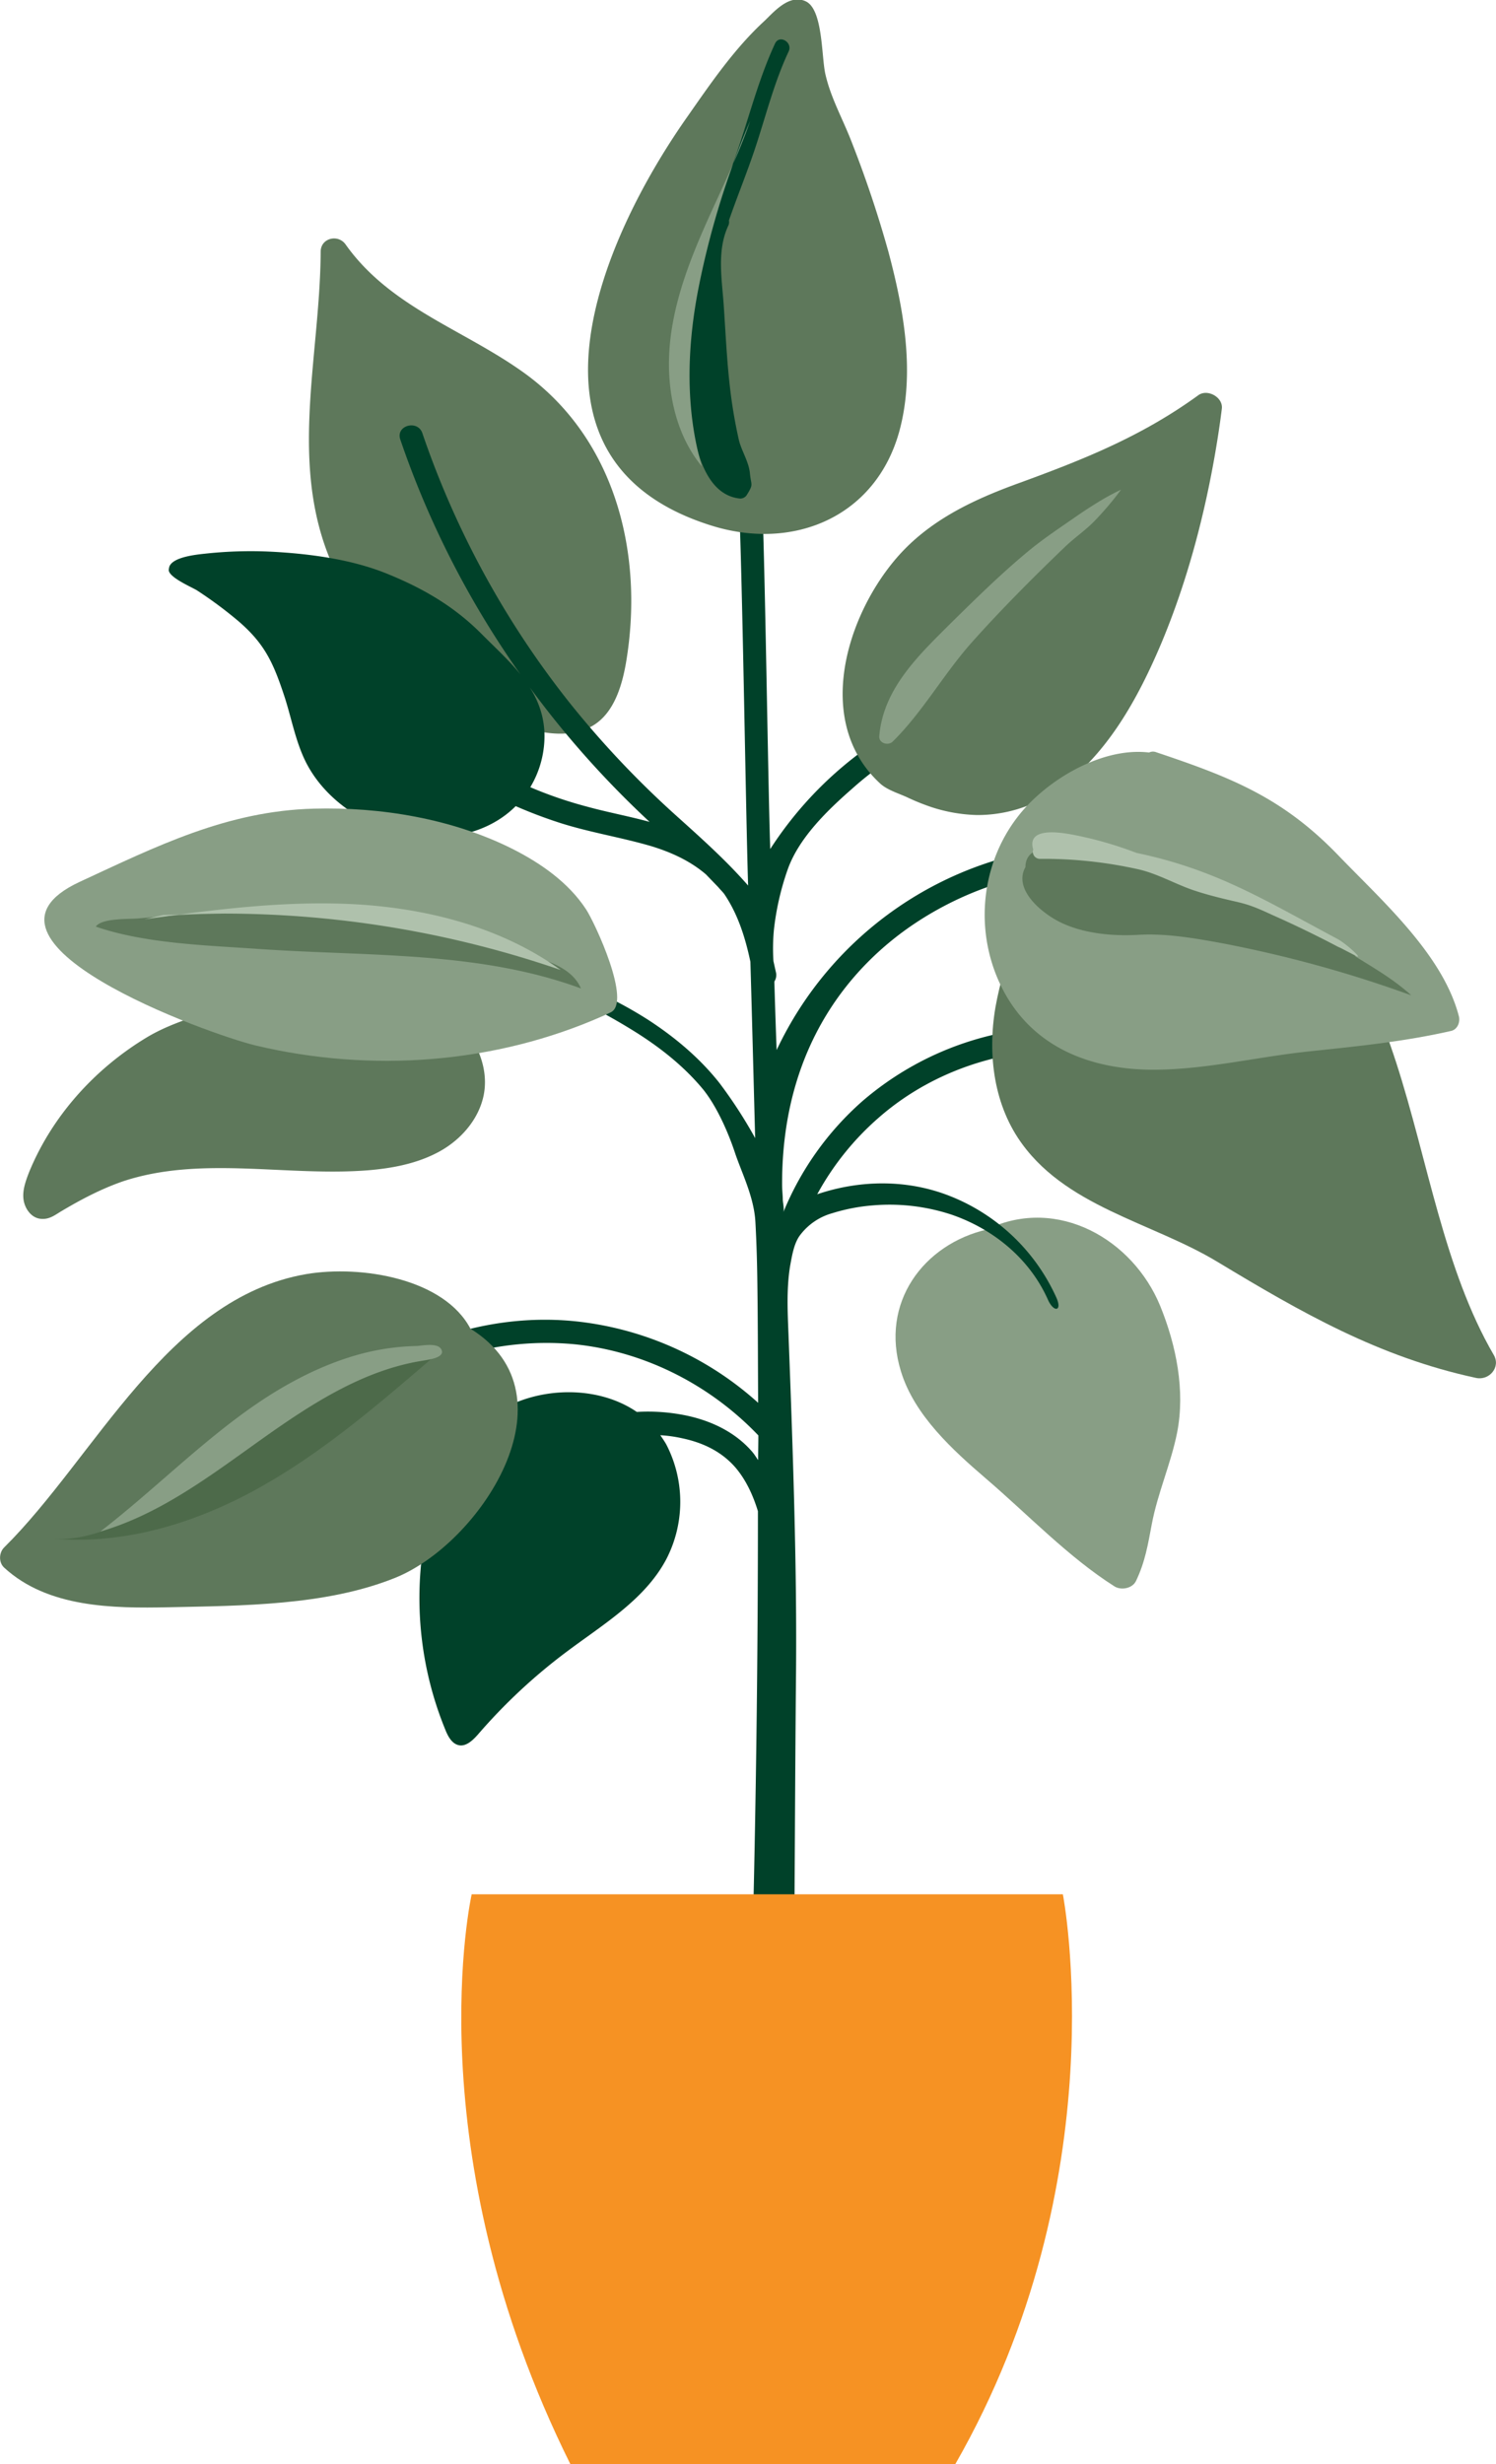 <svg xmlns="http://www.w3.org/2000/svg" width="655.9" height="1080" viewBox="0 0 655.9 1080"><g id="Layer_2" data-name="Layer 2"><g id="_377106780"><g id="plant2_377106780"><g><path d="M128.4 430.9a126.4 126.4.0 0 0-25.5 8.1c-12.8 5.6-26 8.2-38.3 15.5-23 13.8-41.9 34.7-52 59.6-1.4 3.7-2.8 7.6-2.3 11.5s3.2 7.9 7.1 8.5 6.4-1.4 9.2-3.1c8.7-5.2 17.8-10 27.4-13.3 34.2-11.3 71.5-2 107.3-4.8 10.9-.9 21.8-3 31.3-8.2s17.4-14.2 19.5-24.9c2.6-13.5-4.8-27.6-15.7-36C176.6 428.6 151.6 426.3 128.4 430.9z" fill="#5e785b"/><path d="M274.4 290.8c8.1-47.1-4.1-98.1-44.5-127.3-26.5-19.1-58.8-28.7-78.4-56.4-3.3-4.6-10.9-2.8-10.9 3.2-.3 48.9-15.8 98.2 8.5 144.2a131.4 131.4.0 0 0 82.1 64.9c9.8 2.6 20.9 3.7 29.4-1.8S272.6 301 274.4 290.8z" fill="#5e785b"/><path d="M508.7 572.4c-12-29.3-45-48.2-75.6-33.8l-.2.2c-28 6.4-47.2 32.2-37.9 62.2 5.9 19.3 22.7 34.5 37.5 47.2 18.2 15.6 36 34.3 56.2 47.1 3 1.8 7.9.8 9.4-2.5 4-8.4 5.2-15.9 6.9-24.9 2.6-13.7 8.4-26.5 11.1-40.1C519.7 609.4 515.7 589.6 508.7 572.4z" fill="#889e85"/><path d="M479.7 450.8a134.2 134.2.0 0 0-101.6 31.8 130.7 130.7.0 0 0-34.7 48.8c.6-1.3-.2-4.3-.2-5.8s-.3-4.2-.3-6.3c-.2-63.6 33.3-97 55-112.4a144.9 144.9.0 0 1 72.7-26.1c6.5-.5 6.6-10.6.0-10.2a156.8 156.8.0 0 0-130.1 89.6c-.4-10.2-.7-20.3-1-30a5.4 5.4.0 0 0 .8-3.6l-1.2-5.4a88.6 88.6.0 0 1 .2-13.6 118.9 118.9.0 0 1 6-26.4c4.9-14 17.6-26.2 28.6-35.8a142.9 142.9.0 0 1 40.2-25.3c2.5-1.1 4.3-3.4 3.5-6.2s-3.7-4.6-6.2-3.6a162.8 162.8.0 0 0-73.7 61.8c-1-28.7-2.2-124-3.7-156.7-.3-6.4-10.5-6.5-10.2.0 1.7 35 3.1 137.7 4.2 172.7-9.6-11-20.6-20.8-31.6-30.7a416.3 416.3.0 0 1-46.1-48.7 394.6 394.6.0 0 1-65.1-118.8c-2-6.1-11.8-3.5-9.7 2.7 21.9 64.2 59.7 121.5 109.3 167.6-9.1-2.5-18.4-4.2-27.5-6.7a181.4 181.4.0 0 1-24.8-8.5 43.6 43.6.0 0 0 6.2-23.9c-.8-19.2-15.1-30.7-27.5-43.2s-26.3-20.3-41.6-26.5-33.4-8.7-50.4-9.6a184.8 184.8.0 0 0-28.8.8c-3.6.4-14.3 1.3-16.1 5.6A5.7 5.7.0 0 0 74 250c.4 3.2 9.8 7.2 12.3 8.7a182.2 182.2.0 0 1 18.2 13.5c11.4 9.8 15.2 18 19.9 32.1 3.3 9.8 5 20.2 9.6 29.5 6.5 13 18.5 22.8 32 28.4 19.9 8.1 44.9 6.3 60.1-8.9a207.9 207.9.0 0 0 19.9 7.5c13 4.1 26.4 6.2 39.4 10 8.9 2.7 17.2 6.5 24.1 12.4l5.4 5.6c.9 1.1 1.9 2 2.7 3.1 6 8.9 9.2 19.2 11.4 29.6.9 30.6 2 75.3 2.1 77.3a204.5 204.5.0 0 0-15.7-24.2c-8.7-11-19.6-20.1-31.3-27.7-24.4-15.6-52.5-24.5-80-33-6.2-1.9-5.6 3.5.6 5.4 26.1 8 50.3 18.3 73.6 32.8 11.2 7 21.7 15.3 30.1 25.5 5.9 7.4 10.8 18.5 13.8 27.5s8.4 19.4 9 30.5.8 20.4.9 30.6c.2 16.2.2 32.4.3 48.6a141.6 141.6.0 0 0-78.9-35.6c-34.9-3.9-70.8 6.5-98.7 27.5-5.2 3.9-.1 12.7 5.1 8.8a131.4 131.4.0 0 1 91.6-26.4c30.8 3 59.7 17.7 81 40 0 3.6-.1 7.2-.1 10.8-.8-1.1-1.5-2.3-2.4-3.4-7.3-8.6-17.6-13.6-28.5-16a82.7 82.7.0 0 0-22.3-1.7c-19.4-13.3-49.6-10.8-67 4.4-15.8 13.9-23.8 34.9-26.8 55.8a152.2 152.2.0 0 0 9.9 79.2c1.2 3 3 6.2 6.1 6.7s6-2.3 8.2-4.8A245.1 245.1.0 0 1 248.3 724c16.1-12.1 34.4-22.9 43.8-40.6a54.7 54.7.0 0 0 0-50.4c-.8-1.4-1.7-2.7-2.6-4a59.1 59.1.0 0 1 9.4 1.3c9.1 1.9 17.3 5.7 23.5 12.8 4.7 5.5 7.8 12.3 9.9 19.2q0 93-2.3 185.9-2.1 79.9-5.8 159.8c-.3 6.5 20 6.5 20.3.0 4.3-94.3 3.6-180.3 4.5-274.7.3-33.7-.5-67.5-1.6-101.3-.5-15.7-1.1-31.5-1.7-47.2-.4-10-.9-20 .7-29.9.8-4.3 1.6-9.6 4.1-13.2a26.6 26.6.0 0 1 14.4-10 80.9 80.9.0 0 1 17.5-3.4 86.7 86.7.0 0 1 34.7 4c18.4 6.3 34.3 19.3 42.3 37.2 2.6 5.9 6.4 5.2 3.8-.7a85.7 85.7.0 0 0-46.4-44.5c-18.7-7.5-39.6-7.3-58.5-.9a121.5 121.5.0 0 1 27-33.6c25.7-22.5 60.6-32.5 94.4-28.9C486.2 461.6 486.1 451.5 479.7 450.8z" fill="#004129"/><g><path d="M389.5 110.3a496.3 496.3.0 0 0-16-47.8c-3.9-10.2-9.2-19.4-11.6-29.9-1.8-7.6-1-28.4-8.6-32s-14.7 5.5-18.7 9.1c-12.9 12-23.2 27.1-33.2 41.4C262.7 106 222 202.4 312.1 230.4c36 11.2 71.9-4 82.2-41.4C401.3 163.3 396.2 135.4 389.5 110.3z" fill="#5e785b"/><path d="M339.8 19.1c-8 17.2-12.2 35.8-18.8 53.6-7.8 21.2-15.5 42.1-17.8 64.8-1.7 17.4-5.5 78.4 21.3 81a3.4 3.4.0 0 0 3-1.7c3-4.8 1.8-4 1.3-9.3s-3.8-10-4.9-14.9a216.3 216.3.0 0 1-4-24.1c-1.3-11.6-1.8-23.2-2.6-34.8s-3.1-24 2.1-35a3.9 3.9.0 0 0 .2-2.1c3.8-11 8.2-21.6 11.8-32.6 4.6-14 8.1-28.1 14.4-41.5C347.6 18.5 341.7 15 339.8 19.1z" fill="#004129"/><path d="M309.2 98.8c-7.5 17-14.1 34.7-15.6 53.2s2.4 38.1 14.1 52.4c-7.4-25.5-6.5-52.9-1.3-78.9A366.9 366.9.0 0 1 328.9 53C323.5 68.7 315.9 83.6 309.2 98.8z" fill="#889e85"/></g><g><path d="M264.7 445.1l3-1.4c9.4-4.3-6.8-39.1-10.7-45.1-7.7-11.8-19.9-20.3-32.4-26.6-26.3-13.2-57.7-18.4-87-17.6-38.1 1-69 16.5-102.7 32.1-55.9 26 56.3 66.7 77.2 71.7C162.6 470.2 217.1 466.3 264.7 445.1z" fill="#889e85"/><path d="M113.5 415.9c47.5 3.3 96.5.8 141.2 17.3-3.3-7.9-12.4-11.5-20.6-13.9A447.4 447.4.0 0 0 82.4 400.9c-7.2.3-14.4.9-21.6 1.6-4.5.4-16.2-.2-18.8 3.6C63.8 413.6 90.7 414.3 113.5 415.9z" fill="#5e785b"/><g><path d="M245.8 425.1c-25.5-18.4-57.2-26.7-88.5-28.7-26.3-1.6-52.5 1-78.6 4.4A454.1 454.1.0 0 1 245.8 425.1z" fill="#afc1ac"/><path d="M63.3 402.9l15.4-2.1-7.1.2z" fill="#afc1ac"/></g></g><g><path d="M525.4 173.2c-24.8 18-50.1 28.1-78.6 38.5-20.7 7.5-40.4 16.8-54.7 34-21.7 26.1-34.8 71.2-6.3 97.6 3.2 3 8.3 4.4 12.3 6.3a95.7 95.7.0 0 0 10.5 4.2 69.6 69.6.0 0 0 19.7 3.4 60.6 60.6.0 0 0 33.8-10.1c22.8-15 36.9-41.1 47.2-65.5 11.1-26.6 18.6-54.8 23.5-83.1 1.1-6.4 2.1-12.9 2.9-19.4C536.3 174.1 529.4 170.3 525.4 173.2z" fill="#5e785b"/><path d="M482.9 219.2c-4.2 2.5-8.3 5.2-12.3 8-6.5 4.5-13.1 8.9-19.2 13.9-11.8 9.7-22.7 20.4-33.6 31.1-14.3 14.3-30.5 29.1-32.3 50.4-.3 3.1 3.9 4.4 5.9 2.4 13.1-12.9 22.4-29.7 34.7-43.5s26.9-28.5 41-42c4.2-4 9-7.2 13-11.4a133.4 133.4.0 0 0 11.4-13.5C488.6 216 485.7 217.5 482.9 219.2z" fill="#889e85"/></g><path d="M654.9 593.8c-43.6-75-28.3-190.7-125.8-226.1-51.8-18.9-82.2 23.5-91.9 69.8-4.4 20.7-2.5 43.5 9.1 61.2 19.8 30.1 58.6 36.8 87.6 54.4 36.5 22 70.5 41.6 113.3 50.8C652.9 605.1 658.1 599.2 654.9 593.8z" fill="#5e785b"/><g><path d="M507 329.7a3.9 3.9.0 0 0-3.2.1c-17.6-2.1-37.1 8-49.7 19.6-22.3 20.3-28.4 53.3-16.2 80.6 12.9 28.8 40.3 39.4 70.3 38.8 21.9-.4 43.8-5.7 65.6-8s41.9-4.3 62.5-9c2.8-.7 4-4 3.3-6.5-7.1-27.2-34.1-50.9-52.9-70.5C562.2 349.4 539.5 340.6 507 329.7z" fill="#889e85"/><path d="M615 433c-6.6-5.3-13.2-9.1-20.7-13.8a6.3 6.3.0 0 0-4.3-3.3l-3.2-.8c-40.3-21.9-87.4-42.2-130.5-42.4-4.5.0-6.8 3.7-6.7 7.3-4.8 8.5 4.1 17.7 12.7 22.8 10.5 6.2 24.9 7.6 36.8 6.9s24.3 1.4 36.8 3.7a539.9 539.9.0 0 1 82.8 22.8C617.5 435 616.2 434 615 433z" fill="#5e785b"/><path d="M586.2 411.4c-31.2-16.6-52.9-30.3-87.9-37.6a165.1 165.1.0 0 0-26-7.6c-5-1-22.5-4.7-19.3 6.1a3.1 3.1.0 0 0 3.1 4.1 190.3 190.3.0 0 1 42.6 4.5c8.5 1.8 16.8 6.7 25 9.4 6.3 2.1 12.7 3.6 19.2 5.1s10.9 3.8 16.5 6.3c11.9 5.3 23.5 11.2 35 17.2C598.3 421 590.1 413.4 586.2 411.4z" fill="#afc1ac"/></g><g><path d="M206.4 582.4h-.1c-11.5-22-47.8-28.1-72.1-24C73.4 568.9 41.7 638.7 1.9 678.1c-2.4 2.3-2.6 6.7.0 9 19.1 17.5 47.5 17.8 72 17.3 32.2-.7 68.9-.7 99.1-12.8C210.3 676.8 253.4 611.7 206.4 582.4z" fill="#5e785b"/><path d="M23 674.3c31.5 2.9 63.1-6.9 90.7-22.3s51.7-36.1 75.7-56.7c-32.8.5-59 19.1-84.6 37.7C83.9 648.2 51.1 676.9 23 674.3z" fill="#4d6a4a"/><path d="M112 615.6c-24.1 16.6-44.8 37.7-68 55.6 25.9-7.5 47.9-24.2 69.8-39.8s45.2-31 71.8-35.1c2.1-.4 9.5-1.2 8-4.7s-9-1.7-11.1-1.7a103.9 103.9.0 0 0-24.8 3.6C141.3 598 126 606 112 615.6z" fill="#889e85"/></g></g><path d="M418.8 1080H250.1c-68.6-138-43.3-249.8-43.3-249.8H466S490.4 955.1 418.8 1080z" fill="#f69223"/></g></g></g></svg>